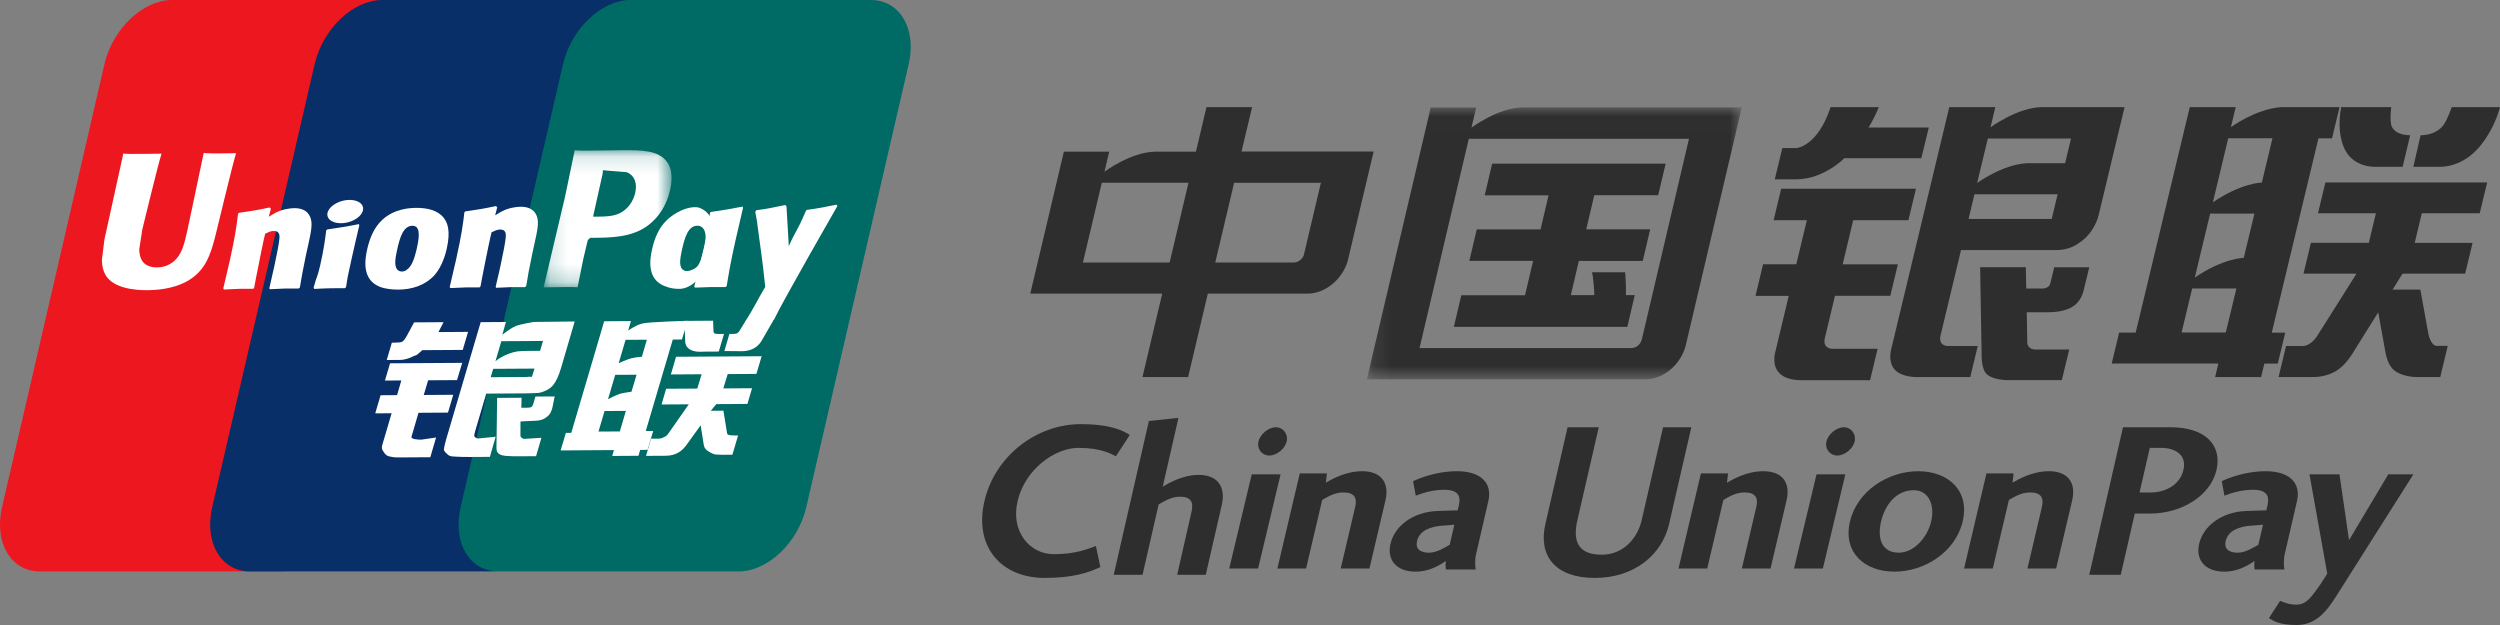 <?xml version="1.0" encoding="UTF-8"?>
<svg width="140px" height="35px" viewBox="0 0 140 35" version="1.1" xmlns="http://www.w3.org/2000/svg" xmlns:xlink="http://www.w3.org/1999/xlink">
    <rect x="0" y="0" width="140" height="35" fill="#808080" stroke="none"/>
    <!-- Generator: Sketch 39.1 (31720) - http://www.bohemiancoding.com/sketch -->
    <title>logo</title>
    <desc>Created with Sketch.</desc>
    <defs>
        <polygon id="path-1" points="7.297 0.126 0.133 0.126 0.133 7.809 7.297 7.809 7.297 0.126"></polygon>
        <polygon id="path-3" points="21.156 0.015 0.159 0.015 0.159 15.242 21.156 15.242 21.156 0.015"></polygon>
    </defs>
    <g id="银联官网-首页" stroke="none" stroke-width="1" fill="none" fill-rule="evenodd">
        <g id="银联官网-首页-01" transform="translate(-120, -22)">
            <g id="nav">
                <g id="logo" transform="translate(120, 22)">
                    <g id="三色logo">
                        <path d="M25.206,3.601 L19.473,28.399 C19.014,30.388 17.318,32 15.688,32 L2.237,32 C0.606,32 -0.344,30.388 0.116,28.399 L5.848,3.601 C6.308,1.612 8.004,0 9.634,0 L23.085,0 C24.716,0 25.666,1.612 25.206,3.601 Z" id="Rectangle-Copy-2" fill="#ED171F"></path>
                        <path d="M36.975,3.601 L31.243,28.399 C30.783,30.388 29.087,32 27.457,32 L14.006,32 C12.375,32 11.425,30.388 11.885,28.399 L17.618,3.601 C18.077,1.612 19.773,0 21.403,0 L34.854,0 C36.485,0 37.435,1.612 36.975,3.601 Z" id="Rectangle-Copy" fill="#082F67"></path>
                        <path d="M50.884,3.601 L45.152,28.399 C44.692,30.388 42.996,32 41.366,32 L27.915,32 C26.284,32 25.334,30.388 25.794,28.399 L31.527,3.601 C31.986,1.612 33.682,0 35.312,0 L48.763,0 C50.394,0 51.344,1.612 50.884,3.601 Z" id="Rectangle" fill="#006A65"></path>
                        <g id="Page-1" transform="translate(5.706, 8.223)">
                            <path d="M31.97,10.792 L30.458,15.914 L30.873,15.912 L30.558,16.97 L30.143,16.973 L30.048,17.301 L28.578,17.31 L28.676,16.982 L25.688,17.001 L25.983,16.02 L26.284,16.018 L27.819,10.818 L28.125,9.768 L29.626,9.758 L29.472,10.288 C29.472,10.288 29.87,9.998 30.249,9.898 C30.626,9.795 32.8,9.745 32.8,9.745 L32.484,10.788 L31.97,10.792 Z M29.327,10.808 L28.939,12.117 C28.939,12.117 29.382,11.914 29.625,11.847 C29.87,11.781 30.239,11.754 30.239,11.754 L30.519,10.801 L29.327,10.808 Z M28.746,12.768 L28.344,14.129 C28.344,14.129 28.797,13.894 29.04,13.82 C29.284,13.762 29.657,13.713 29.657,13.713 L29.942,12.761 L28.746,12.768 Z M27.809,15.945 L29.004,15.938 L29.343,14.787 L28.149,14.794 L27.809,15.945 Z" id="Fill-1" fill="#FFFFFF"></path>
                            <path d="M32.627,9.747 L34.227,9.736 L34.25,10.333 C34.24,10.433 34.328,10.481 34.513,10.48 L34.838,10.478 L34.546,11.464 L33.683,11.469 C32.934,11.529 32.648,11.209 32.663,10.847 L32.627,9.747 Z" id="Fill-3" fill="#FFFFFF"></path>
                            <path d="M32.866,14.418 L31.341,14.428 L31.596,13.548 L33.341,13.537 L33.585,12.735 L31.863,12.746 L32.152,11.756 L36.946,11.726 L36.652,12.716 L35.045,12.726 L34.798,13.528 L36.41,13.518 L36.149,14.398 L34.405,14.408 L34.099,14.78 L34.806,14.775 L34.984,15.88 C35.004,15.989 35.007,16.06 35.042,16.107 C35.077,16.148 35.29,16.165 35.413,16.164 L35.627,16.163 L35.308,17.241 L34.764,17.245 C34.678,17.245 34.555,17.239 34.384,17.231 C34.219,17.218 34.103,17.123 33.994,17.072 C33.893,17.022 33.742,16.902 33.706,16.697 L33.53,15.594 L32.743,16.687 C32.495,17.031 32.155,17.295 31.581,17.299 L30.47,17.306 L30.754,16.344 L31.179,16.342 C31.301,16.341 31.41,16.292 31.489,16.25 C31.57,16.215 31.642,16.174 31.723,16.053 L32.866,14.418 Z" id="Fill-5" fill="#FFFFFF"></path>
                            <path d="M16.137,12.122 L20.178,12.097 L19.887,13.063 L18.27,13.073 L18.024,13.896 L19.676,13.885 L19.381,14.883 L17.73,14.893 L17.338,16.232 C17.29,16.381 17.729,16.398 17.889,16.397 L18.715,16.277 L18.391,17.382 L16.527,17.393 C16.379,17.394 16.265,17.374 16.103,17.338 C15.945,17.301 15.876,17.231 15.805,17.124 C15.737,17.015 15.633,16.926 15.702,16.694 L16.225,14.919 L15.308,14.925 L15.606,13.911 L16.529,13.905 L16.769,13.082 L15.85,13.088 L16.137,12.122 Z" id="Fill-7" fill="#FFFFFF"></path>
                            <path d="M18.847,10.373 L20.505,10.362 L20.208,11.372 L17.944,11.386 L17.699,11.599 C17.596,11.703 17.558,11.66 17.422,11.736 C17.293,11.801 17.026,11.93 16.676,11.933 L15.95,11.937 L16.238,10.966 L16.457,10.964 C16.642,10.963 16.767,10.947 16.83,10.905 C16.901,10.859 16.981,10.756 17.073,10.589 L17.484,9.83 L19.133,9.819 L18.847,10.373 Z" id="Fill-9" fill="#FFFFFF"></path>
                            <path d="M21.213,9.818 L22.625,9.809 L22.424,10.521 C22.424,10.521 22.868,10.163 23.18,10.034 C23.489,9.915 24.192,9.806 24.192,9.806 L26.477,9.78 L25.715,12.376 C25.586,12.822 25.437,13.11 25.342,13.242 C25.255,13.377 25.156,13.488 24.957,13.599 C24.764,13.703 24.59,13.764 24.428,13.781 C24.277,13.793 24.045,13.8 23.724,13.806 L21.525,13.819 L20.916,15.875 C20.859,16.077 20.831,16.173 20.87,16.228 C20.903,16.278 20.978,16.332 21.081,16.331 L22.051,16.234 L21.728,17.361 L20.64,17.368 C20.295,17.37 20.041,17.363 19.865,17.351 C19.698,17.339 19.523,17.353 19.407,17.264 C19.304,17.175 19.149,17.059 19.152,16.939 C19.163,16.827 19.207,16.642 19.276,16.389 L21.213,9.818 Z M24.228,12.418 L21.913,12.432 L21.774,12.901 L23.777,12.888 C24.013,12.858 24.062,12.891 24.082,12.879 L24.228,12.418 Z M22.038,12.01 C22.038,12.01 22.487,11.595 23.261,11.455 C23.437,11.421 24.539,11.424 24.539,11.424 L24.702,10.87 L22.368,10.885 L22.038,12.01 Z" id="Fill-11" fill="#FFFFFF"></path>
                            <path d="M25.356,13.977 L25.23,14.6 C25.174,14.794 25.127,14.943 24.981,15.07 C24.829,15.199 24.646,15.338 24.223,15.341 L23.441,15.378 L23.439,16.082 C23.429,16.282 23.483,16.262 23.514,16.293 C23.552,16.327 23.584,16.343 23.619,16.354 L23.866,16.342 L24.614,16.293 L24.313,17.323 L23.453,17.328 C22.852,17.332 22.405,17.322 22.258,17.207 C22.113,17.116 22.093,17 22.096,16.804 L22.133,14.059 L23.503,14.051 L23.488,14.611 L23.819,14.609 C23.932,14.608 24.007,14.596 24.055,14.567 C24.095,14.535 24.126,14.491 24.148,14.422 L24.278,13.984 L25.356,13.977 Z" id="Fill-13" fill="#FFFFFF"></path>
                            <path d="M5.702,0.34 C5.655,0.562 4.801,4.627 4.798,4.629 C4.614,5.451 4.48,6.04 4.015,6.419 C3.75,6.639 3.44,6.749 3.081,6.751 C2.505,6.755 2.164,6.47 2.103,5.925 L2.092,5.738 C2.092,5.738 2.26,4.636 2.262,4.632 C2.262,4.632 3.162,0.926 3.324,0.437 C3.33,0.41 3.334,0.396 3.338,0.382 C1.54,0.41 1.221,0.395 1.199,0.368 C1.189,0.405 1.143,0.636 1.143,0.636 L0.226,4.808 L0.146,5.164 L3.72781064e-05,6.321 C0.002,6.663 0.07,6.943 0.206,7.18 C0.641,7.929 1.867,8.033 2.559,8.028 C3.453,8.023 4.288,7.826 4.852,7.479 C5.83,6.891 6.084,5.98 6.307,5.174 L6.411,4.761 C6.411,4.761 7.338,0.911 7.498,0.411 C7.502,0.383 7.506,0.37 7.512,0.356 C6.211,0.378 5.826,0.366 5.702,0.34" id="Fill-15" fill="#FFFFFF"></path>
                            <path d="M11.012,7.935 C10.374,7.929 10.15,7.931 9.405,7.973 L9.376,7.918 C9.44,7.635 9.507,7.354 9.569,7.066 L9.658,6.678 C9.792,6.073 9.924,5.37 9.938,5.158 C9.95,5.028 9.991,4.707 9.624,4.709 C9.469,4.71 9.308,4.786 9.145,4.862 C9.058,5.185 8.881,6.085 8.799,6.499 C8.62,7.366 8.608,7.464 8.528,7.893 L8.475,7.95 C7.817,7.945 7.59,7.947 6.834,7.989 L6.798,7.928 C6.922,7.411 7.045,6.891 7.161,6.377 C7.47,4.98 7.541,4.446 7.626,3.736 L7.684,3.693 C8.422,3.585 8.6,3.564 9.397,3.395 L9.465,3.469 L9.347,3.915 C9.482,3.834 9.609,3.752 9.748,3.68 C10.122,3.492 10.541,3.435 10.771,3.434 C11.12,3.432 11.502,3.527 11.665,3.93 C11.819,4.289 11.722,4.734 11.528,5.611 L11.429,6.056 C11.23,7.031 11.197,7.209 11.087,7.877 L11.012,7.935 Z" id="Fill-17" fill="#FFFFFF"></path>
                            <path d="M13.602,7.918 C13.218,7.919 12.971,7.913 12.73,7.922 C12.49,7.926 12.257,7.939 11.899,7.957 L11.877,7.927 L11.854,7.896 C11.949,7.526 12.002,7.395 12.05,7.265 C12.097,7.135 12.143,7.002 12.226,6.627 C12.335,6.139 12.402,5.797 12.448,5.498 C12.498,5.208 12.526,4.962 12.561,4.676 L12.59,4.654 L12.622,4.626 C13.002,4.569 13.245,4.533 13.492,4.492 C13.743,4.454 13.994,4.405 14.39,4.327 L14.405,4.362 L14.416,4.396 C14.344,4.7 14.272,5.001 14.202,5.309 C14.132,5.615 14.061,5.917 13.995,6.22 C13.855,6.864 13.8,7.103 13.767,7.274 C13.736,7.439 13.727,7.528 13.672,7.86 L13.637,7.891 L13.602,7.918 Z" id="Fill-19" fill="#FFFFFF"></path>
                            <path d="M19.316,5.687 C19.533,4.705 19.36,4.248 19.138,3.97 C18.802,3.548 18.216,3.414 17.607,3.418 C17.241,3.421 16.37,3.463 15.693,4.096 C15.209,4.551 14.985,5.168 14.852,5.756 C14.719,6.356 14.566,7.44 15.562,7.836 C15.872,7.963 16.311,7.997 16.596,7.995 C17.324,7.991 18.07,7.786 18.626,7.187 C19.058,6.702 19.251,5.982 19.316,5.687 M17.648,5.628 C17.615,5.792 17.475,6.408 17.28,6.671 C17.145,6.864 16.983,6.981 16.804,6.982 C16.752,6.983 16.438,6.985 16.429,6.516 C16.424,6.287 16.47,6.047 16.527,5.792 C16.689,5.047 16.885,4.424 17.39,4.421 C17.788,4.418 17.816,4.88 17.648,5.628" id="Fill-21" fill="#FFFFFF"></path>
                            <path d="M34.919,7.851 C34.151,7.849 33.929,7.85 33.217,7.884 L33.17,7.828 C33.361,7.094 33.55,6.364 33.716,5.625 C33.934,4.663 33.981,4.255 34.053,3.694 L34.109,3.646 C34.873,3.531 35.085,3.5 35.88,3.347 L35.905,3.413 C35.764,4.016 35.621,4.619 35.486,5.223 C35.201,6.491 35.097,7.134 34.99,7.796 L34.919,7.851 Z" id="Fill-23" fill="#FFFFFF"></path>
                            <path d="M35.272,5.674 C35.489,4.697 34.595,5.592 34.45,5.272 C34.225,4.771 34.358,3.751 33.469,3.417 C33.127,3.287 32.328,3.463 31.648,4.092 C31.168,4.544 30.94,5.154 30.809,5.743 C30.675,6.334 30.524,7.416 31.514,7.797 C31.828,7.927 32.115,7.964 32.4,7.952 C33.393,7.89 34.142,6.386 34.698,5.787 C35.128,5.314 35.207,5.962 35.272,5.674 M33.75,5.611 C33.713,5.768 33.572,6.392 33.377,6.65 C33.248,6.836 32.937,6.954 32.759,6.955 C32.709,6.955 32.396,6.957 32.382,6.495 C32.379,6.267 32.426,6.028 32.482,5.769 C32.646,5.041 32.84,4.42 33.347,4.416 C33.743,4.414 33.917,4.864 33.75,5.611" id="Fill-25" fill="#FFFFFF"></path>
                            <path d="M23.685,7.855 C23.046,7.85 22.828,7.851 22.078,7.893 L22.051,7.839 C22.113,7.555 22.183,7.275 22.249,6.987 L22.334,6.599 C22.469,5.994 22.6,5.291 22.613,5.079 C22.625,4.948 22.667,4.627 22.302,4.629 C22.145,4.631 21.985,4.707 21.822,4.783 C21.735,5.105 21.559,6.006 21.472,6.42 C21.296,7.287 21.284,7.385 21.204,7.813 L21.151,7.871 C20.494,7.866 20.267,7.867 19.512,7.909 L19.478,7.848 C19.6,7.331 19.721,6.812 19.839,6.297 C20.147,4.901 20.218,4.366 20.301,3.657 L20.36,3.613 C21.097,3.505 21.276,3.484 22.073,3.316 L22.137,3.39 L22.023,3.836 C22.154,3.754 22.288,3.672 22.423,3.6 C22.795,3.413 23.217,3.356 23.443,3.355 C23.793,3.352 24.177,3.448 24.343,3.85 C24.495,4.209 24.397,4.655 24.2,5.531 L24.104,5.977 C23.901,6.951 23.871,7.13 23.763,7.797 L23.685,7.855 Z" id="Fill-27" fill="#FFFFFF"></path>
                            <g id="Group-31" transform="translate(24.604, 0.06)">
                                <mask id="mask-2" fill="white">
                                    <use xlink:href="#path-1"></use>
                                </mask>
                                <g id="Clip-30"></g>
                                <path d="M5.265,2.504 C5.155,3.011 4.83,3.441 4.407,3.651 C4.057,3.829 3.63,3.846 3.19,3.849 L2.904,3.851 L2.926,3.737 C2.926,3.737 3.438,1.449 3.436,1.456 L3.448,1.339 L3.459,1.248 L3.668,1.269 C3.668,1.269 4.75,1.356 4.778,1.358 C5.207,1.519 5.385,1.947 5.265,2.504 M4.559,0.126 C4.555,0.126 4.029,0.136 4.029,0.136 C2.651,0.161 2.098,0.158 1.871,0.132 C1.85,0.232 1.815,0.412 1.815,0.412 C1.815,0.412 1.338,2.705 1.338,2.707 C1.338,2.707 0.187,7.581 0.133,7.809 C1.335,7.788 1.829,7.785 2.035,7.805 C2.081,7.576 2.353,6.216 2.355,6.216 C2.355,6.216 2.587,5.215 2.601,5.179 C2.601,5.179 2.675,5.076 2.751,5.035 L2.861,5.034 C3.898,5.027 5.072,5.02 5.984,4.337 C6.605,3.87 7.03,3.183 7.216,2.353 C7.263,2.147 7.298,1.903 7.296,1.661 C7.295,1.343 7.229,1.028 7.041,0.783 C6.569,0.13 5.639,0.126 4.559,0.126" id="Fill-29" fill="#FFFFFF" mask="url(#mask-2)"></path>
                            </g>
                            <path d="M41.191,3.307 L41.129,3.239 C40.344,3.401 40.202,3.43 39.479,3.53 L39.425,3.583 C39.422,3.591 39.421,3.606 39.419,3.617 L39.415,3.606 C38.883,4.854 38.899,4.584 38.466,5.565 C38.462,5.52 38.461,5.49 38.46,5.444 L38.337,3.325 L38.268,3.257 C37.446,3.419 37.425,3.448 36.664,3.547 L36.603,3.6 C36.598,3.628 36.597,3.655 36.593,3.685 L36.599,3.696 C36.696,4.183 36.674,4.074 36.773,4.84 C36.82,5.215 36.881,5.595 36.927,5.966 C37.007,6.589 37.051,6.896 37.147,7.844 C36.64,8.697 36.518,9.019 36.033,9.769 L36.06,9.836 C36.804,9.804 36.976,9.803 37.526,9.8 L37.647,9.663 C38.058,8.764 41.191,3.307 41.191,3.307" id="Fill-32" fill="#FFFFFF"></path>
                            <path d="M14.279,4.003 C14.698,3.706 14.748,3.3 14.391,3.092 C14.028,2.882 13.401,2.952 12.978,3.249 C12.553,3.542 12.508,3.95 12.867,4.16 C13.225,4.364 13.856,4.299 14.279,4.003" id="Fill-34" fill="#FFFFFF"></path>
                            <path d="M37.592,9.737 L36.978,10.802 C36.785,11.165 36.424,11.44 35.845,11.445 L34.859,11.435 L35.14,10.478 L35.331,10.477 C35.432,10.477 35.507,10.469 35.564,10.441 C35.611,10.425 35.648,10.386 35.689,10.329 L36.048,9.747 L37.592,9.737 Z" id="Fill-36" fill="#FFFFFF"></path>
                        </g>
                    </g>
                    <g id="中国银联" transform="translate(55, 6)">
                        <path d="M5.643,8.701 L6.701,4.233 L11.556,4.233 L10.499,8.701 L5.643,8.701 Z M14.111,4.235 L18.971,4.235 L18.008,8.305 C18.008,8.305 17.864,8.679 17.459,8.702 L13.054,8.702 L14.111,4.235 Z M8.978,15.115 L11.535,15.115 L12.638,10.443 L18.213,10.443 C19.124,10.443 19.744,9.792 19.744,9.792 C20.353,9.223 20.488,8.548 20.488,8.548 L21.924,2.486 L14.525,2.486 L15.118,0 L12.562,0 L11.972,2.494 L9.693,2.494 C8.308,2.517 6.851,3.616 6.851,3.616 L7.116,2.495 L4.577,2.495 L2.696,10.443 L10.085,10.443 L8.978,15.115 Z" id="Fill-1" fill="#2E2E2E"></path>
                        <g id="Group-5" transform="translate(21.385, 0)">
                            <mask id="mask-4" fill="white">
                                <use xlink:href="#path-3"></use>
                            </mask>
                            <g id="Clip-4"></g>
                            <path d="M5.868,1.773 L18.198,1.773 L15.556,13.015 C15.556,13.015 15.452,13.461 14.984,13.492 L3.109,13.492 L5.868,1.773 Z M15.759,15.241 C16.6,15.249 17.197,14.664 17.197,14.664 C17.864,14.093 18.018,13.337 18.018,13.337 L21.156,0.014 L8.86,0.016 C7.468,0.051 6.017,1.149 6.017,1.149 L6.282,0.02 L3.735,0.02 L0.159,15.241 L15.759,15.241 Z" id="Fill-3" fill="#2E2E2E" mask="url(#mask-4)"></path>
                        </g>
                        <path d="M26.833,10.535 L26.416,12.303 L36.131,12.303 L36.547,10.527 L36.053,10.527 C36.066,9.863 36.008,9.247 36.008,9.247 L34.156,9.247 C34.273,9.841 34.281,10.527 34.281,10.527 L32.967,10.527 L33.415,8.613 L36.995,8.613 L37.41,6.842 L33.83,6.842 L34.279,4.932 L37.858,4.932 L38.277,3.164 L28.561,3.164 L28.143,4.939 L31.718,4.939 L31.272,6.845 L27.698,6.845 L27.283,8.608 L30.854,8.608 L30.401,10.535 L26.833,10.535 Z" id="Fill-6" fill="#2E2E2E"></path>
                        <path d="M48.28,2.86 L52.594,2.86 L53.013,1.141 L49.636,1.141 C49.883,0.779 50.218,0 50.218,0 L47.513,0 C46.787,2.203 45.615,2.29 45.615,2.29 L44.811,2.29 L44.387,4.042 L45.581,4.042 C47.134,4.042 48.28,2.86 48.28,2.86" id="Fill-8" fill="#2E2E2E"></path>
                        <path d="M44.42,13.701 C44.42,13.701 44.133,14.609 44.832,15.045 C44.832,15.045 45.124,15.267 45.775,15.291 L49.724,15.291 L50.145,13.534 L47.601,13.534 C47.601,13.534 47.076,13.538 47.183,12.967 L47.759,10.566 L50.857,10.566 L51.281,8.801 L48.189,8.801 L48.779,6.333 L51.871,6.333 L52.294,4.57 L44.746,4.57 L44.323,6.333 L46.183,6.333 L45.592,8.8 L43.732,8.8 L43.309,10.568 L45.169,10.568 L44.42,13.701 Z" id="Fill-10" fill="#2E2E2E"></path>
                        <path d="M55.568,4.879 L60.227,4.879 L59.896,6.262 L55.239,6.262 L55.568,4.879 Z M56.319,1.756 L60.977,1.756 L60.645,3.141 L58.491,3.141 C57.104,3.223 55.719,4.251 55.719,4.251 L56.319,1.756 Z M51.087,14.68 C51.485,15.146 52.35,15.115 52.35,15.115 L55.336,15.115 L55.753,13.377 L54.069,13.377 C53.519,13.337 53.663,12.819 53.663,12.819 L54.817,8.003 L60.175,8.003 C60.948,8.003 61.412,7.614 61.412,7.614 C62.313,7.042 62.523,6.052 62.523,6.052 L63.975,0 L59.345,0 C58.009,0.004 56.469,1.128 56.469,1.128 L56.738,0 L54.16,0 L50.927,13.475 C50.701,14.305 51.087,14.68 51.087,14.68 L51.087,14.68 Z" id="Fill-12" fill="#2E2E2E"></path>
                        <path d="M60.036,8.967 L59.813,9.888 C59.734,10.156 59.397,10.156 59.397,10.156 L58.471,10.156 L58.445,8.964 L55.888,8.964 L55.973,13.96 C55.979,14.505 56.124,14.767 56.124,14.767 C56.387,15.348 57.616,15.289 57.616,15.289 L60.462,15.289 L60.877,13.575 L59.005,13.575 C58.548,13.575 58.529,13.221 58.529,13.221 L58.499,11.486 L59.699,11.486 C60.696,11.486 61.106,11.144 61.106,11.144 C61.561,10.863 61.684,10.263 61.684,10.263 L61.998,8.967 L60.036,8.967 Z" id="Fill-14" fill="#2E2E2E"></path>
                        <path d="M67.762,10.153 L70.238,10.153 L69.645,12.619 L67.169,12.619 L67.762,10.153 Z M68.769,5.961 L71.248,5.961 L70.651,8.439 C70.651,8.439 69.501,8.454 67.908,9.544 L68.769,5.961 Z M69.781,1.744 L72.258,1.744 L71.663,4.224 C71.663,4.224 70.513,4.239 68.921,5.329 L69.781,1.744 Z M63.256,14.359 L69.229,14.359 L69.046,15.115 L71.622,15.115 L71.804,14.363 L72.556,14.363 L72.974,12.628 L72.219,12.628 L74.833,1.747 L75.594,1.747 L76.015,0 L72.737,0 C71.322,0.1 69.931,1.12 69.931,1.12 L70.2,0 L67.627,0 L64.599,12.625 L63.672,12.625 L63.256,14.359 Z" id="Fill-16" fill="#2E2E2E"></path>
                        <path d="M74.806,5.944 L78.05,5.943 L77.654,7.598 L74.41,7.598 L73.996,9.324 L76.964,9.324 L74.729,12.866 C74.346,13.398 73.969,13.377 73.969,13.377 L73.018,13.377 L72.6,15.114 L74.477,15.114 C75.481,15.129 76.019,14.636 76.019,14.636 C76.485,14.285 76.867,13.591 76.867,13.591 L78.181,11.489 L78.556,13.563 C78.647,14.228 78.886,14.532 78.886,14.532 C79.27,15.105 80.281,15.115 80.281,15.115 L81.654,15.115 L82.074,13.369 L81.437,13.369 C81.109,13.332 80.99,12.699 80.99,12.699 L80.539,10.216 L78.986,10.216 L79.541,9.326 L83.048,9.326 L83.464,7.601 L80.223,7.601 L80.622,5.944 L83.863,5.944 L84.281,4.218 L75.222,4.218 L74.806,5.944 Z" id="Fill-18" fill="#2E2E2E"></path>
                        <path d="M83.727,2.358 C83.727,2.358 84.591,1.497 85,0 L82.295,0 C82.295,0 82.092,0.631 81.83,1.009 C81.83,1.009 81.483,1.56 80.552,1.575 L80.148,3.339 L81.646,3.339 C81.646,3.339 82.762,3.401 83.727,2.358" id="Fill-20" fill="#2E2E2E"></path>
                        <path d="M77.998,3.339 L79.549,3.339 L79.968,1.575 C79.011,1.56 78.911,1.009 78.911,1.009 C78.822,0.631 78.911,0 78.911,0 L76.107,0 C75.817,1.496 76.306,2.358 76.306,2.358 C76.812,3.401 77.998,3.339 77.998,3.339" id="Fill-22" fill="#2E2E2E"></path>
                        <path d="M4.008,25.034 C2.675,25.034 1.585,23.78 1.985,22.063 C2.398,20.287 4.062,19.081 5.394,19.081 C6.676,19.081 7.245,19.429 7.489,19.553 L8.266,18.36 C7.955,18.149 7.248,17.752 5.517,17.752 C3.05,17.752 0.718,19.528 0.128,22.063 C-0.463,24.6 1.046,26.364 3.511,26.364 C5.082,26.364 5.961,26.065 6.62,25.755 L6.371,24.576 C5.893,24.749 5.23,25.034 4.008,25.034" id="Fill-24" fill="#2E2E2E"></path>
                        <path d="M12.127,20.594 C11.183,20.594 10.368,21.105 10.113,21.253 L10.994,17.4 L9.338,17.575 L7.368,26.188 L8.982,26.188 L9.885,22.248 C10.125,22.111 10.585,21.814 11.063,21.814 C11.687,21.814 11.852,22.111 11.726,22.658 L10.921,26.188 L12.523,26.188 L13.42,22.273 C13.652,21.253 13.18,20.594 12.127,20.594" id="Fill-26" fill="#2E2E2E"></path>
                        <path d="M15.473,18.723 C15.378,19.133 15.666,19.509 16.074,19.509 C16.498,19.509 16.959,19.133 17.053,18.723 C17.15,18.314 16.863,17.927 16.443,17.927 C16.032,17.927 15.569,18.314 15.473,18.723" id="Fill-28" fill="#2E2E2E"></path>
                        <polygon id="Fill-30" fill="#2E2E2E" points="15.097 20.564 13.837 25.836 15.454 25.836 16.712 20.564"></polygon>
                        <path d="M21.287,20.388 C20.306,20.388 19.503,20.886 19.248,21.03 L19.309,20.509 L17.788,20.509 L16.533,25.836 L18.141,25.836 L19.042,21.999 C19.283,21.865 19.709,21.576 20.224,21.576 C20.837,21.576 21.014,21.865 20.888,22.398 L20.08,25.836 L21.689,25.836 L22.585,22.023 C22.817,21.03 22.342,20.388 21.287,20.388" id="Fill-32" fill="#2E2E2E"></path>
                        <path d="M26.183,24.509 C25.918,24.656 25.459,24.951 25.034,24.951 C24.74,24.951 24.219,24.876 24.357,24.29 C24.497,23.679 25.174,23.495 25.662,23.447 L26.443,23.385 L26.183,24.509 Z M26.6,20.388 C25.443,20.388 24.537,20.768 24.131,20.939 L24.284,21.759 C24.616,21.635 25.152,21.428 25.886,21.428 C26.715,21.428 26.803,21.832 26.694,22.308 L26.63,22.578 L25.488,22.615 C24.108,22.675 23.097,23.458 22.866,24.461 C22.659,25.354 23.2,26.012 24.274,26.012 C25.079,26.012 25.658,25.622 25.975,25.414 C25.945,25.538 25.946,25.745 25.972,25.891 L27.642,25.891 C27.606,25.731 27.586,25.342 27.657,25.048 L28.346,22.064 C28.589,21.014 27.882,20.388 26.6,20.388 L26.6,20.388 Z" id="Fill-34" fill="#2E2E2E"></path>
                        <path d="M38.131,17.927 L36.932,23.139 C36.718,24.07 35.964,25.062 34.698,25.062 C33.419,25.062 33.05,24.366 33.333,23.139 L34.531,17.927 L32.785,17.927 L31.54,23.35 C31.135,25.112 32.076,26.364 34.311,26.364 C36.535,26.364 38.078,25.049 38.468,23.35 L39.715,17.927 L38.131,17.927 Z" id="Fill-36" fill="#2E2E2E"></path>
                        <path d="M43.751,20.388 C42.768,20.388 41.966,20.886 41.71,21.03 L41.771,20.509 L40.251,20.509 L38.996,25.836 L40.605,25.836 L41.508,21.999 C41.747,21.865 42.171,21.576 42.685,21.576 C43.299,21.576 43.478,21.865 43.351,22.398 L42.543,25.836 L44.15,25.836 L45.047,22.023 C45.282,21.03 44.807,20.388 43.751,20.388" id="Fill-38" fill="#2E2E2E"></path>
                        <path d="M47.281,18.723 C47.184,19.133 47.472,19.509 47.881,19.509 C48.305,19.509 48.766,19.133 48.861,18.723 C48.957,18.314 48.671,17.927 48.25,17.927 C47.841,17.927 47.375,18.314 47.281,18.723" id="Fill-40" fill="#2E2E2E"></path>
                        <polygon id="Fill-42" fill="#2E2E2E" points="45.465 25.836 47.08 25.836 48.34 20.564 46.725 20.564"></polygon>
                        <path d="M53.146,23.201 C52.926,24.118 52.166,24.95 51.339,24.95 C50.352,24.95 50.123,24.118 50.341,23.201 C50.561,22.272 51.182,21.451 52.17,21.451 C52.997,21.451 53.366,22.272 53.146,23.201 M52.423,20.388 C50.746,20.388 49.009,21.478 48.6,23.201 C48.19,24.927 49.408,26.012 51.085,26.012 C52.765,26.012 54.501,24.927 54.909,23.201 C55.32,21.478 54.101,20.388 52.423,20.388" id="Fill-44" fill="#2E2E2E"></path>
                        <path d="M59.744,20.388 C58.763,20.388 57.957,20.886 57.703,21.03 L57.762,20.509 L56.242,20.509 L54.989,25.836 L56.596,25.836 L57.499,21.999 C57.739,21.865 58.164,21.576 58.679,21.576 C59.294,21.576 59.471,21.865 59.345,22.398 L58.536,25.836 L60.143,25.836 L61.041,22.023 C61.275,21.03 60.799,20.388 59.744,20.388" id="Fill-46" fill="#2E2E2E"></path>
                        <path d="M71.468,24.509 C71.202,24.656 70.745,24.951 70.318,24.951 C70.025,24.951 69.505,24.876 69.641,24.29 C69.783,23.679 70.46,23.495 70.948,23.447 L71.728,23.385 L71.468,24.509 Z M72.941,25.048 L73.631,22.064 C73.875,21.014 73.166,20.388 71.886,20.388 C70.726,20.388 69.823,20.768 69.418,20.939 L69.569,21.759 C69.902,21.635 70.438,21.428 71.17,21.428 C71.999,21.428 72.089,21.832 71.978,22.308 L71.915,22.578 L70.774,22.615 C69.394,22.675 68.383,23.458 68.15,24.461 C67.946,25.354 68.486,26.012 69.559,26.012 C70.363,26.012 70.943,25.622 71.259,25.414 C71.23,25.538 71.232,25.745 71.259,25.891 L72.928,25.891 C72.893,25.731 72.874,25.342 72.941,25.048 L72.941,25.048 Z" id="Fill-48" fill="#2E2E2E"></path>
                        <path d="M76.546,24.249 L76.011,20.564 L74.331,20.564 L75.326,26.121 L74.956,26.705 C74.46,27.386 74.202,27.859 73.58,27.859 C73.182,27.859 72.935,27.746 72.685,27.647 L72.061,28.616 C72.313,28.764 72.62,29 73.613,29 C74.633,29 75.254,28.305 75.811,27.412 L80.148,20.564 L78.744,20.564 L76.546,24.249 Z" id="Fill-50" fill="#2E2E2E"></path>
                        <path d="M67.275,20.305 C67.072,21.196 66.202,21.579 65.447,21.579 L64.815,21.579 L65.389,19.079 L66.018,19.079 C66.774,19.079 67.471,19.45 67.275,20.305 M69.128,20.305 C69.427,18.992 68.575,17.927 66.559,17.927 L63.888,17.927 L61.998,26.188 L63.762,26.188 L64.548,22.758 L65.417,22.758 C67.131,22.758 68.788,21.791 69.128,20.305" id="Fill-52" fill="#2E2E2E"></path>
                    </g>
                </g>
            </g>
        </g>
    </g>
</svg>